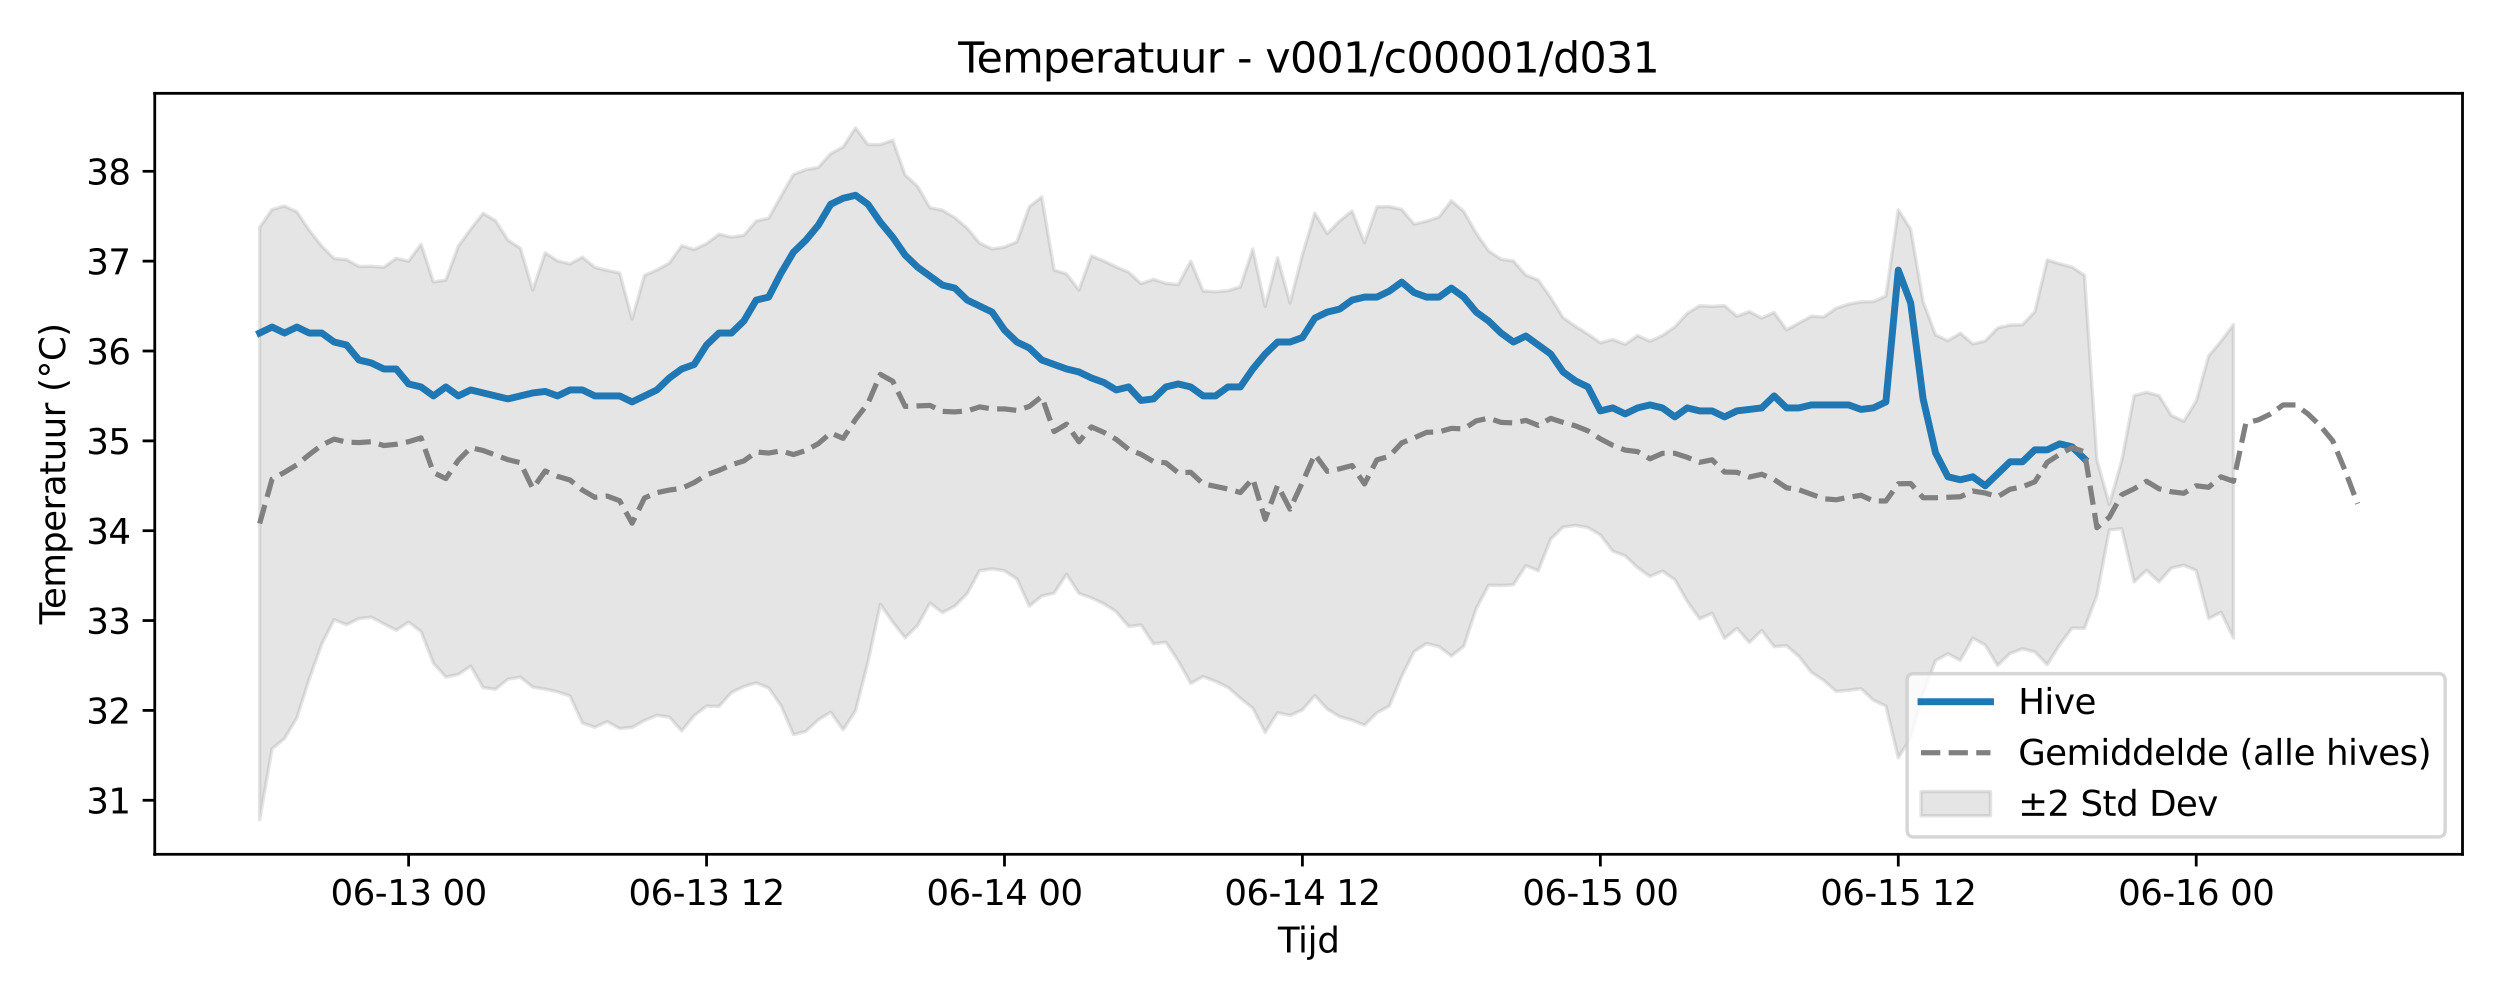 <?xml version="1.0" encoding="utf-8" standalone="no"?>
<!DOCTYPE svg PUBLIC "-//W3C//DTD SVG 1.1//EN"
  "http://www.w3.org/Graphics/SVG/1.1/DTD/svg11.dtd">
<svg xmlns:xlink="http://www.w3.org/1999/xlink" width="720pt" height="288pt" viewBox="0 0 720 288" xmlns="http://www.w3.org/2000/svg" version="1.1">
 <defs>
  <style type="text/css">*{stroke-linejoin: round; stroke-linecap: butt}</style>
 </defs>
 <g id="figure_1">
  <g id="patch_1">
   <path d="M 0 288 
L 720 288 
L 720 0 
L 0 0 
z
" style="fill: #ffffff"/>
  </g>
  <g id="axes_1">
   <g id="patch_2">
    <path d="M 44.57 246.04 
L 709.2 246.04 
L 709.2 26.88 
L 44.57 26.88 
z
" style="fill: #ffffff"/>
   </g>
   <g id="FillBetweenPolyCollection_1">
    <defs>
     <path id="mc9e7b7cb2c" d="M 74.78 -222.534 
L 74.78 -51.922 
L 78.356 -72.354 
L 81.931 -75.291 
L 85.506 -81.291 
L 89.081 -92.506 
L 92.656 -102.476 
L 96.232 -109.517 
L 99.807 -108.086 
L 103.382 -109.845 
L 106.957 -110.25 
L 110.532 -108.341 
L 114.108 -106.492 
L 117.683 -108.808 
L 121.258 -106.121 
L 124.833 -96.991 
L 128.408 -92.982 
L 131.984 -93.779 
L 135.559 -96.122 
L 139.134 -89.962 
L 142.709 -89.485 
L 146.284 -92.379 
L 149.86 -92.985 
L 153.435 -90.11 
L 157.01 -89.532 
L 160.585 -88.756 
L 164.16 -87.535 
L 167.736 -79.778 
L 171.311 -78.55 
L 174.886 -80.164 
L 178.461 -78.184 
L 182.037 -78.491 
L 185.612 -80.487 
L 189.187 -82.003 
L 192.762 -81.493 
L 196.337 -77.491 
L 199.913 -81.884 
L 203.488 -84.647 
L 207.063 -84.531 
L 210.638 -88.533 
L 214.213 -90.284 
L 217.789 -91.325 
L 221.364 -89.882 
L 224.939 -84.792 
L 228.514 -76.442 
L 232.089 -77.378 
L 235.665 -80.681 
L 239.24 -82.893 
L 242.815 -77.831 
L 246.39 -83.273 
L 249.965 -97.285 
L 253.541 -113.981 
L 257.116 -108.818 
L 260.691 -104.321 
L 264.266 -107.867 
L 267.841 -114.314 
L 271.417 -111.563 
L 274.992 -113.444 
L 278.567 -117.062 
L 282.142 -123.646 
L 285.717 -124.169 
L 289.293 -123.629 
L 292.868 -121.262 
L 296.443 -113.45 
L 300.018 -116.32 
L 303.593 -117.193 
L 307.169 -122.597 
L 310.744 -117.084 
L 314.319 -115.821 
L 317.894 -114.131 
L 321.469 -111.817 
L 325.045 -107.585 
L 328.62 -108.001 
L 332.195 -102.589 
L 335.77 -103.029 
L 339.345 -97.635 
L 342.921 -91.188 
L 346.496 -93.138 
L 350.071 -91.785 
L 353.646 -90.044 
L 357.221 -86.927 
L 360.797 -84.052 
L 364.372 -77.086 
L 367.947 -82.728 
L 371.522 -81.954 
L 375.097 -83.529 
L 378.673 -87.676 
L 382.248 -83.803 
L 385.823 -81.592 
L 389.398 -80.599 
L 392.973 -79.13 
L 396.549 -82.702 
L 400.124 -84.673 
L 403.699 -93.232 
L 407.274 -100.364 
L 410.849 -102.658 
L 414.425 -101.778 
L 418 -99.061 
L 421.575 -101.884 
L 425.15 -112.729 
L 428.725 -119.419 
L 432.301 -119.369 
L 435.876 -119.587 
L 439.451 -125.105 
L 443.026 -123.639 
L 446.601 -132.731 
L 450.177 -136.207 
L 453.752 -136.687 
L 457.327 -136.057 
L 460.902 -133.929 
L 464.477 -129.254 
L 468.053 -127.921 
L 471.628 -124.509 
L 475.203 -121.984 
L 478.778 -123.522 
L 482.353 -121.034 
L 485.929 -114.819 
L 489.504 -109.76 
L 493.079 -111.378 
L 496.654 -104.129 
L 500.229 -107.035 
L 503.805 -102.971 
L 507.38 -106.412 
L 510.955 -101.755 
L 514.53 -102.037 
L 518.105 -98.919 
L 521.681 -94.368 
L 525.256 -92.003 
L 528.831 -88.882 
L 532.406 -89.184 
L 535.981 -89.66 
L 539.557 -86.298 
L 543.132 -84.673 
L 546.707 -69.763 
L 550.282 -75.521 
L 553.857 -88.174 
L 557.433 -97.743 
L 561.008 -99.72 
L 564.583 -97.82 
L 568.158 -104.219 
L 571.733 -102.245 
L 575.309 -96.327 
L 578.884 -99.79 
L 582.459 -101.165 
L 586.034 -100.238 
L 589.61 -96.582 
L 593.185 -102.287 
L 596.76 -107.129 
L 600.335 -107.039 
L 603.91 -116.503 
L 607.486 -135.38 
L 611.061 -135.75 
L 614.636 -120.397 
L 618.211 -123.773 
L 621.786 -120.397 
L 625.362 -124.414 
L 628.937 -125.202 
L 632.512 -123.699 
L 636.087 -109.85 
L 639.662 -111.649 
L 643.238 -104.256 
L 643.238 -194.523 
L 643.238 -194.523 
L 639.662 -189.718 
L 636.087 -185.479 
L 632.512 -172.492 
L 628.937 -166.676 
L 625.362 -168.328 
L 621.786 -174.069 
L 618.211 -175.006 
L 614.636 -174.069 
L 611.061 -155.267 
L 607.486 -142.699 
L 603.91 -155.537 
L 600.335 -208.704 
L 596.76 -211.058 
L 593.185 -212.018 
L 589.61 -213.123 
L 586.034 -198.254 
L 582.459 -194.452 
L 578.884 -194.389 
L 575.309 -193.539 
L 571.733 -189.777 
L 568.158 -188.954 
L 564.583 -192.046 
L 561.008 -189.859 
L 557.433 -191.548 
L 553.857 -201.117 
L 550.282 -221.964 
L 546.707 -227.579 
L 543.132 -202.75 
L 539.557 -201.124 
L 535.981 -201.068 
L 532.406 -200.394 
L 528.831 -199.259 
L 525.256 -196.713 
L 521.681 -196.936 
L 518.105 -194.972 
L 514.53 -193.005 
L 510.955 -198.03 
L 507.38 -196.393 
L 503.805 -198.252 
L 500.229 -196.919 
L 496.654 -199.97 
L 493.079 -199.764 
L 489.504 -199.945 
L 485.929 -197.76 
L 482.353 -193.846 
L 478.778 -191.358 
L 475.203 -189.734 
L 471.628 -191.349 
L 468.053 -188.828 
L 464.477 -190.226 
L 460.902 -189.29 
L 457.327 -191.761 
L 453.752 -194.006 
L 450.177 -196.499 
L 446.601 -202.276 
L 443.026 -207.342 
L 439.451 -208.751 
L 435.876 -212.832 
L 432.301 -213.337 
L 428.725 -215.731 
L 425.15 -220.84 
L 421.575 -227.084 
L 418 -230.194 
L 414.425 -225.466 
L 410.849 -224.297 
L 407.274 -223.429 
L 403.699 -227.686 
L 400.124 -228.482 
L 396.549 -228.44 
L 392.973 -218.096 
L 389.398 -227.237 
L 385.823 -224.376 
L 382.248 -220.727 
L 378.673 -226.629 
L 375.097 -214.675 
L 371.522 -200.782 
L 367.947 -213.752 
L 364.372 -199.784 
L 360.797 -216.28 
L 357.221 -205.383 
L 353.646 -204.278 
L 350.071 -203.976 
L 346.496 -204.204 
L 342.921 -212.767 
L 339.345 -206.032 
L 335.77 -206.389 
L 332.195 -207.547 
L 328.62 -206.304 
L 325.045 -209.595 
L 321.469 -211.114 
L 317.894 -212.825 
L 314.319 -214.298 
L 310.744 -204.466 
L 307.169 -209.103 
L 303.593 -210.223 
L 300.018 -231.279 
L 296.443 -228.456 
L 292.868 -218.345 
L 289.293 -216.84 
L 285.717 -216.3 
L 282.142 -217.973 
L 278.567 -222.256 
L 274.992 -225.3 
L 271.417 -227.469 
L 267.841 -228.168 
L 264.266 -234.328 
L 260.691 -237.585 
L 257.116 -247.58 
L 253.541 -246.384 
L 249.965 -246.347 
L 246.39 -251.158 
L 242.815 -245.674 
L 239.24 -243.734 
L 235.665 -239.785 
L 232.089 -239.145 
L 228.514 -237.74 
L 224.939 -231.485 
L 221.364 -225.162 
L 217.789 -224.336 
L 214.213 -220.201 
L 210.638 -219.734 
L 207.063 -220.532 
L 203.488 -217.829 
L 199.913 -216.156 
L 196.337 -217.222 
L 192.762 -212.234 
L 189.187 -210.245 
L 185.612 -208.681 
L 182.037 -196.137 
L 178.461 -209.382 
L 174.886 -210.113 
L 171.311 -210.988 
L 167.736 -213.949 
L 164.16 -211.983 
L 160.585 -212.858 
L 157.01 -215.162 
L 153.435 -204.5 
L 149.86 -216.514 
L 146.284 -218.845 
L 142.709 -224.45 
L 139.134 -226.561 
L 135.559 -222.003 
L 131.984 -217.076 
L 128.408 -207.35 
L 124.833 -206.791 
L 121.258 -217.672 
L 117.683 -212.767 
L 114.108 -213.604 
L 110.532 -211.016 
L 106.957 -211.325 
L 103.382 -211.237 
L 99.807 -213.243 
L 96.232 -213.536 
L 92.656 -217.128 
L 89.081 -221.675 
L 85.506 -226.977 
L 81.931 -228.663 
L 78.356 -227.657 
L 74.78 -222.534 
z
" style="stroke: #808080; stroke-opacity: 0.2"/>
    </defs>
    <g clip-path="url(#pb9ef40c1c1)">
     <use xlink:href="#mc9e7b7cb2c" x="0" y="288" style="fill: #808080; fill-opacity: 0.2; stroke: #808080; stroke-opacity: 0.2"/>
    </g>
   </g>
   <g id="matplotlib.axis_1">
    <g id="xtick_1">
     <g id="line2d_1">
      <defs>
       <path id="m7d8dc44c7c" d="M 0 0 
L 0 3.5 
" style="stroke: #000000; stroke-width: 0.8"/>
      </defs>
      <g>
       <use xlink:href="#m7d8dc44c7c" x="117.683" y="246.04" style="stroke: #000000; stroke-width: 0.8"/>
      </g>
     </g>
     <g id="text_1">
      <!-- 06-13 00 -->
      <g transform="translate(95.202 260.638) scale(0.1 -0.1)">
       <defs>
        <path id="DejaVuSans-30" d="M 2034 4250 
Q 1547 4250 1301 3770 
Q 1056 3291 1056 2328 
Q 1056 1369 1301 889 
Q 1547 409 2034 409 
Q 2525 409 2770 889 
Q 3016 1369 3016 2328 
Q 3016 3291 2770 3770 
Q 2525 4250 2034 4250 
z
M 2034 4750 
Q 2819 4750 3233 4129 
Q 3647 3509 3647 2328 
Q 3647 1150 3233 529 
Q 2819 -91 2034 -91 
Q 1250 -91 836 529 
Q 422 1150 422 2328 
Q 422 3509 836 4129 
Q 1250 4750 2034 4750 
z
" transform="scale(0.016)"/>
        <path id="DejaVuSans-36" d="M 2113 2584 
Q 1688 2584 1439 2293 
Q 1191 2003 1191 1497 
Q 1191 994 1439 701 
Q 1688 409 2113 409 
Q 2538 409 2786 701 
Q 3034 994 3034 1497 
Q 3034 2003 2786 2293 
Q 2538 2584 2113 2584 
z
M 3366 4563 
L 3366 3988 
Q 3128 4100 2886 4159 
Q 2644 4219 2406 4219 
Q 1781 4219 1451 3797 
Q 1122 3375 1075 2522 
Q 1259 2794 1537 2939 
Q 1816 3084 2150 3084 
Q 2853 3084 3261 2657 
Q 3669 2231 3669 1497 
Q 3669 778 3244 343 
Q 2819 -91 2113 -91 
Q 1303 -91 875 529 
Q 447 1150 447 2328 
Q 447 3434 972 4092 
Q 1497 4750 2381 4750 
Q 2619 4750 2861 4703 
Q 3103 4656 3366 4563 
z
" transform="scale(0.016)"/>
        <path id="DejaVuSans-2d" d="M 313 2009 
L 1997 2009 
L 1997 1497 
L 313 1497 
L 313 2009 
z
" transform="scale(0.016)"/>
        <path id="DejaVuSans-31" d="M 794 531 
L 1825 531 
L 1825 4091 
L 703 3866 
L 703 4441 
L 1819 4666 
L 2450 4666 
L 2450 531 
L 3481 531 
L 3481 0 
L 794 0 
L 794 531 
z
" transform="scale(0.016)"/>
        <path id="DejaVuSans-33" d="M 2597 2516 
Q 3050 2419 3304 2112 
Q 3559 1806 3559 1356 
Q 3559 666 3084 287 
Q 2609 -91 1734 -91 
Q 1441 -91 1130 -33 
Q 819 25 488 141 
L 488 750 
Q 750 597 1062 519 
Q 1375 441 1716 441 
Q 2309 441 2620 675 
Q 2931 909 2931 1356 
Q 2931 1769 2642 2001 
Q 2353 2234 1838 2234 
L 1294 2234 
L 1294 2753 
L 1863 2753 
Q 2328 2753 2575 2939 
Q 2822 3125 2822 3475 
Q 2822 3834 2567 4026 
Q 2313 4219 1838 4219 
Q 1578 4219 1281 4162 
Q 984 4106 628 3988 
L 628 4550 
Q 988 4650 1302 4700 
Q 1616 4750 1894 4750 
Q 2613 4750 3031 4423 
Q 3450 4097 3450 3541 
Q 3450 3153 3228 2886 
Q 3006 2619 2597 2516 
z
" transform="scale(0.016)"/>
        <path id="DejaVuSans-20" transform="scale(0.016)"/>
       </defs>
       <use xlink:href="#DejaVuSans-30"/>
       <use xlink:href="#DejaVuSans-36" transform="translate(63.623 0)"/>
       <use xlink:href="#DejaVuSans-2d" transform="translate(127.246 0)"/>
       <use xlink:href="#DejaVuSans-31" transform="translate(163.33 0)"/>
       <use xlink:href="#DejaVuSans-33" transform="translate(226.953 0)"/>
       <use xlink:href="#DejaVuSans-20" transform="translate(290.576 0)"/>
       <use xlink:href="#DejaVuSans-30" transform="translate(322.363 0)"/>
       <use xlink:href="#DejaVuSans-30" transform="translate(385.986 0)"/>
      </g>
     </g>
    </g>
    <g id="xtick_2">
     <g id="line2d_2">
      <g>
       <use xlink:href="#m7d8dc44c7c" x="203.488" y="246.04" style="stroke: #000000; stroke-width: 0.8"/>
      </g>
     </g>
     <g id="text_2">
      <!-- 06-13 12 -->
      <g transform="translate(181.007 260.638) scale(0.1 -0.1)">
       <defs>
        <path id="DejaVuSans-32" d="M 1228 531 
L 3431 531 
L 3431 0 
L 469 0 
L 469 531 
Q 828 903 1448 1529 
Q 2069 2156 2228 2338 
Q 2531 2678 2651 2914 
Q 2772 3150 2772 3378 
Q 2772 3750 2511 3984 
Q 2250 4219 1831 4219 
Q 1534 4219 1204 4116 
Q 875 4013 500 3803 
L 500 4441 
Q 881 4594 1212 4672 
Q 1544 4750 1819 4750 
Q 2544 4750 2975 4387 
Q 3406 4025 3406 3419 
Q 3406 3131 3298 2873 
Q 3191 2616 2906 2266 
Q 2828 2175 2409 1742 
Q 1991 1309 1228 531 
z
" transform="scale(0.016)"/>
       </defs>
       <use xlink:href="#DejaVuSans-30"/>
       <use xlink:href="#DejaVuSans-36" transform="translate(63.623 0)"/>
       <use xlink:href="#DejaVuSans-2d" transform="translate(127.246 0)"/>
       <use xlink:href="#DejaVuSans-31" transform="translate(163.33 0)"/>
       <use xlink:href="#DejaVuSans-33" transform="translate(226.953 0)"/>
       <use xlink:href="#DejaVuSans-20" transform="translate(290.576 0)"/>
       <use xlink:href="#DejaVuSans-31" transform="translate(322.363 0)"/>
       <use xlink:href="#DejaVuSans-32" transform="translate(385.986 0)"/>
      </g>
     </g>
    </g>
    <g id="xtick_3">
     <g id="line2d_3">
      <g>
       <use xlink:href="#m7d8dc44c7c" x="289.293" y="246.04" style="stroke: #000000; stroke-width: 0.8"/>
      </g>
     </g>
     <g id="text_3">
      <!-- 06-14 00 -->
      <g transform="translate(266.812 260.638) scale(0.1 -0.1)">
       <defs>
        <path id="DejaVuSans-34" d="M 2419 4116 
L 825 1625 
L 2419 1625 
L 2419 4116 
z
M 2253 4666 
L 3047 4666 
L 3047 1625 
L 3713 1625 
L 3713 1100 
L 3047 1100 
L 3047 0 
L 2419 0 
L 2419 1100 
L 313 1100 
L 313 1709 
L 2253 4666 
z
" transform="scale(0.016)"/>
       </defs>
       <use xlink:href="#DejaVuSans-30"/>
       <use xlink:href="#DejaVuSans-36" transform="translate(63.623 0)"/>
       <use xlink:href="#DejaVuSans-2d" transform="translate(127.246 0)"/>
       <use xlink:href="#DejaVuSans-31" transform="translate(163.33 0)"/>
       <use xlink:href="#DejaVuSans-34" transform="translate(226.953 0)"/>
       <use xlink:href="#DejaVuSans-20" transform="translate(290.576 0)"/>
       <use xlink:href="#DejaVuSans-30" transform="translate(322.363 0)"/>
       <use xlink:href="#DejaVuSans-30" transform="translate(385.986 0)"/>
      </g>
     </g>
    </g>
    <g id="xtick_4">
     <g id="line2d_4">
      <g>
       <use xlink:href="#m7d8dc44c7c" x="375.097" y="246.04" style="stroke: #000000; stroke-width: 0.8"/>
      </g>
     </g>
     <g id="text_4">
      <!-- 06-14 12 -->
      <g transform="translate(352.617 260.638) scale(0.1 -0.1)">
       <use xlink:href="#DejaVuSans-30"/>
       <use xlink:href="#DejaVuSans-36" transform="translate(63.623 0)"/>
       <use xlink:href="#DejaVuSans-2d" transform="translate(127.246 0)"/>
       <use xlink:href="#DejaVuSans-31" transform="translate(163.33 0)"/>
       <use xlink:href="#DejaVuSans-34" transform="translate(226.953 0)"/>
       <use xlink:href="#DejaVuSans-20" transform="translate(290.576 0)"/>
       <use xlink:href="#DejaVuSans-31" transform="translate(322.363 0)"/>
       <use xlink:href="#DejaVuSans-32" transform="translate(385.986 0)"/>
      </g>
     </g>
    </g>
    <g id="xtick_5">
     <g id="line2d_5">
      <g>
       <use xlink:href="#m7d8dc44c7c" x="460.902" y="246.04" style="stroke: #000000; stroke-width: 0.8"/>
      </g>
     </g>
     <g id="text_5">
      <!-- 06-15 00 -->
      <g transform="translate(438.422 260.638) scale(0.1 -0.1)">
       <defs>
        <path id="DejaVuSans-35" d="M 691 4666 
L 3169 4666 
L 3169 4134 
L 1269 4134 
L 1269 2991 
Q 1406 3038 1543 3061 
Q 1681 3084 1819 3084 
Q 2600 3084 3056 2656 
Q 3513 2228 3513 1497 
Q 3513 744 3044 326 
Q 2575 -91 1722 -91 
Q 1428 -91 1123 -41 
Q 819 9 494 109 
L 494 744 
Q 775 591 1075 516 
Q 1375 441 1709 441 
Q 2250 441 2565 725 
Q 2881 1009 2881 1497 
Q 2881 1984 2565 2268 
Q 2250 2553 1709 2553 
Q 1456 2553 1204 2497 
Q 953 2441 691 2322 
L 691 4666 
z
" transform="scale(0.016)"/>
       </defs>
       <use xlink:href="#DejaVuSans-30"/>
       <use xlink:href="#DejaVuSans-36" transform="translate(63.623 0)"/>
       <use xlink:href="#DejaVuSans-2d" transform="translate(127.246 0)"/>
       <use xlink:href="#DejaVuSans-31" transform="translate(163.33 0)"/>
       <use xlink:href="#DejaVuSans-35" transform="translate(226.953 0)"/>
       <use xlink:href="#DejaVuSans-20" transform="translate(290.576 0)"/>
       <use xlink:href="#DejaVuSans-30" transform="translate(322.363 0)"/>
       <use xlink:href="#DejaVuSans-30" transform="translate(385.986 0)"/>
      </g>
     </g>
    </g>
    <g id="xtick_6">
     <g id="line2d_6">
      <g>
       <use xlink:href="#m7d8dc44c7c" x="546.707" y="246.04" style="stroke: #000000; stroke-width: 0.8"/>
      </g>
     </g>
     <g id="text_6">
      <!-- 06-15 12 -->
      <g transform="translate(524.227 260.638) scale(0.1 -0.1)">
       <use xlink:href="#DejaVuSans-30"/>
       <use xlink:href="#DejaVuSans-36" transform="translate(63.623 0)"/>
       <use xlink:href="#DejaVuSans-2d" transform="translate(127.246 0)"/>
       <use xlink:href="#DejaVuSans-31" transform="translate(163.33 0)"/>
       <use xlink:href="#DejaVuSans-35" transform="translate(226.953 0)"/>
       <use xlink:href="#DejaVuSans-20" transform="translate(290.576 0)"/>
       <use xlink:href="#DejaVuSans-31" transform="translate(322.363 0)"/>
       <use xlink:href="#DejaVuSans-32" transform="translate(385.986 0)"/>
      </g>
     </g>
    </g>
    <g id="xtick_7">
     <g id="line2d_7">
      <g>
       <use xlink:href="#m7d8dc44c7c" x="632.512" y="246.04" style="stroke: #000000; stroke-width: 0.8"/>
      </g>
     </g>
     <g id="text_7">
      <!-- 06-16 00 -->
      <g transform="translate(610.031 260.638) scale(0.1 -0.1)">
       <use xlink:href="#DejaVuSans-30"/>
       <use xlink:href="#DejaVuSans-36" transform="translate(63.623 0)"/>
       <use xlink:href="#DejaVuSans-2d" transform="translate(127.246 0)"/>
       <use xlink:href="#DejaVuSans-31" transform="translate(163.33 0)"/>
       <use xlink:href="#DejaVuSans-36" transform="translate(226.953 0)"/>
       <use xlink:href="#DejaVuSans-20" transform="translate(290.576 0)"/>
       <use xlink:href="#DejaVuSans-30" transform="translate(322.363 0)"/>
       <use xlink:href="#DejaVuSans-30" transform="translate(385.986 0)"/>
      </g>
     </g>
    </g>
    <g id="text_8">
     <!-- Tijd -->
     <g transform="translate(368.035 274.317) scale(0.1 -0.1)">
      <defs>
       <path id="DejaVuSans-54" d="M -19 4666 
L 3928 4666 
L 3928 4134 
L 2272 4134 
L 2272 0 
L 1638 0 
L 1638 4134 
L -19 4134 
L -19 4666 
z
" transform="scale(0.016)"/>
       <path id="DejaVuSans-69" d="M 603 3500 
L 1178 3500 
L 1178 0 
L 603 0 
L 603 3500 
z
M 603 4863 
L 1178 4863 
L 1178 4134 
L 603 4134 
L 603 4863 
z
" transform="scale(0.016)"/>
       <path id="DejaVuSans-6a" d="M 603 3500 
L 1178 3500 
L 1178 -63 
Q 1178 -731 923 -1031 
Q 669 -1331 103 -1331 
L -116 -1331 
L -116 -844 
L 38 -844 
Q 366 -844 484 -692 
Q 603 -541 603 -63 
L 603 3500 
z
M 603 4863 
L 1178 4863 
L 1178 4134 
L 603 4134 
L 603 4863 
z
" transform="scale(0.016)"/>
       <path id="DejaVuSans-64" d="M 2906 2969 
L 2906 4863 
L 3481 4863 
L 3481 0 
L 2906 0 
L 2906 525 
Q 2725 213 2448 61 
Q 2172 -91 1784 -91 
Q 1150 -91 751 415 
Q 353 922 353 1747 
Q 353 2572 751 3078 
Q 1150 3584 1784 3584 
Q 2172 3584 2448 3432 
Q 2725 3281 2906 2969 
z
M 947 1747 
Q 947 1113 1208 752 
Q 1469 391 1925 391 
Q 2381 391 2643 752 
Q 2906 1113 2906 1747 
Q 2906 2381 2643 2742 
Q 2381 3103 1925 3103 
Q 1469 3103 1208 2742 
Q 947 2381 947 1747 
z
" transform="scale(0.016)"/>
      </defs>
      <use xlink:href="#DejaVuSans-54"/>
      <use xlink:href="#DejaVuSans-69" transform="translate(57.959 0)"/>
      <use xlink:href="#DejaVuSans-6a" transform="translate(85.742 0)"/>
      <use xlink:href="#DejaVuSans-64" transform="translate(113.525 0)"/>
     </g>
    </g>
   </g>
   <g id="matplotlib.axis_2">
    <g id="ytick_1">
     <g id="line2d_8">
      <defs>
       <path id="m8abce1decb" d="M 0 0 
L -3.5 0 
" style="stroke: #000000; stroke-width: 0.8"/>
      </defs>
      <g>
       <use xlink:href="#m8abce1decb" x="44.57" y="230.472" style="stroke: #000000; stroke-width: 0.8"/>
      </g>
     </g>
     <g id="text_9">
      <!-- 31 -->
      <g transform="translate(24.845 234.271) scale(0.1 -0.1)">
       <use xlink:href="#DejaVuSans-33"/>
       <use xlink:href="#DejaVuSans-31" transform="translate(63.623 0)"/>
      </g>
     </g>
    </g>
    <g id="ytick_2">
     <g id="line2d_9">
      <g>
       <use xlink:href="#m8abce1decb" x="44.57" y="204.595" style="stroke: #000000; stroke-width: 0.8"/>
      </g>
     </g>
     <g id="text_10">
      <!-- 32 -->
      <g transform="translate(24.845 208.394) scale(0.1 -0.1)">
       <use xlink:href="#DejaVuSans-33"/>
       <use xlink:href="#DejaVuSans-32" transform="translate(63.623 0)"/>
      </g>
     </g>
    </g>
    <g id="ytick_3">
     <g id="line2d_10">
      <g>
       <use xlink:href="#m8abce1decb" x="44.57" y="178.719" style="stroke: #000000; stroke-width: 0.8"/>
      </g>
     </g>
     <g id="text_11">
      <!-- 33 -->
      <g transform="translate(24.845 182.518) scale(0.1 -0.1)">
       <use xlink:href="#DejaVuSans-33"/>
       <use xlink:href="#DejaVuSans-33" transform="translate(63.623 0)"/>
      </g>
     </g>
    </g>
    <g id="ytick_4">
     <g id="line2d_11">
      <g>
       <use xlink:href="#m8abce1decb" x="44.57" y="152.842" style="stroke: #000000; stroke-width: 0.8"/>
      </g>
     </g>
     <g id="text_12">
      <!-- 34 -->
      <g transform="translate(24.845 156.642) scale(0.1 -0.1)">
       <use xlink:href="#DejaVuSans-33"/>
       <use xlink:href="#DejaVuSans-34" transform="translate(63.623 0)"/>
      </g>
     </g>
    </g>
    <g id="ytick_5">
     <g id="line2d_12">
      <g>
       <use xlink:href="#m8abce1decb" x="44.57" y="126.966" style="stroke: #000000; stroke-width: 0.8"/>
      </g>
     </g>
     <g id="text_13">
      <!-- 35 -->
      <g transform="translate(24.845 130.765) scale(0.1 -0.1)">
       <use xlink:href="#DejaVuSans-33"/>
       <use xlink:href="#DejaVuSans-35" transform="translate(63.623 0)"/>
      </g>
     </g>
    </g>
    <g id="ytick_6">
     <g id="line2d_13">
      <g>
       <use xlink:href="#m8abce1decb" x="44.57" y="101.09" style="stroke: #000000; stroke-width: 0.8"/>
      </g>
     </g>
     <g id="text_14">
      <!-- 36 -->
      <g transform="translate(24.845 104.889) scale(0.1 -0.1)">
       <use xlink:href="#DejaVuSans-33"/>
       <use xlink:href="#DejaVuSans-36" transform="translate(63.623 0)"/>
      </g>
     </g>
    </g>
    <g id="ytick_7">
     <g id="line2d_14">
      <g>
       <use xlink:href="#m8abce1decb" x="44.57" y="75.213" style="stroke: #000000; stroke-width: 0.8"/>
      </g>
     </g>
     <g id="text_15">
      <!-- 37 -->
      <g transform="translate(24.845 79.012) scale(0.1 -0.1)">
       <defs>
        <path id="DejaVuSans-37" d="M 525 4666 
L 3525 4666 
L 3525 4397 
L 1831 0 
L 1172 0 
L 2766 4134 
L 525 4134 
L 525 4666 
z
" transform="scale(0.016)"/>
       </defs>
       <use xlink:href="#DejaVuSans-33"/>
       <use xlink:href="#DejaVuSans-37" transform="translate(63.623 0)"/>
      </g>
     </g>
    </g>
    <g id="ytick_8">
     <g id="line2d_15">
      <g>
       <use xlink:href="#m8abce1decb" x="44.57" y="49.337" style="stroke: #000000; stroke-width: 0.8"/>
      </g>
     </g>
     <g id="text_16">
      <!-- 38 -->
      <g transform="translate(24.845 53.136) scale(0.1 -0.1)">
       <defs>
        <path id="DejaVuSans-38" d="M 2034 2216 
Q 1584 2216 1326 1975 
Q 1069 1734 1069 1313 
Q 1069 891 1326 650 
Q 1584 409 2034 409 
Q 2484 409 2743 651 
Q 3003 894 3003 1313 
Q 3003 1734 2745 1975 
Q 2488 2216 2034 2216 
z
M 1403 2484 
Q 997 2584 770 2862 
Q 544 3141 544 3541 
Q 544 4100 942 4425 
Q 1341 4750 2034 4750 
Q 2731 4750 3128 4425 
Q 3525 4100 3525 3541 
Q 3525 3141 3298 2862 
Q 3072 2584 2669 2484 
Q 3125 2378 3379 2068 
Q 3634 1759 3634 1313 
Q 3634 634 3220 271 
Q 2806 -91 2034 -91 
Q 1263 -91 848 271 
Q 434 634 434 1313 
Q 434 1759 690 2068 
Q 947 2378 1403 2484 
z
M 1172 3481 
Q 1172 3119 1398 2916 
Q 1625 2713 2034 2713 
Q 2441 2713 2670 2916 
Q 2900 3119 2900 3481 
Q 2900 3844 2670 4047 
Q 2441 4250 2034 4250 
Q 1625 4250 1398 4047 
Q 1172 3844 1172 3481 
z
" transform="scale(0.016)"/>
       </defs>
       <use xlink:href="#DejaVuSans-33"/>
       <use xlink:href="#DejaVuSans-38" transform="translate(63.623 0)"/>
      </g>
     </g>
    </g>
    <g id="text_17">
     <!-- Temperatuur (°C) -->
     <g transform="translate(18.765 179.816) rotate(-90) scale(0.1 -0.1)">
      <defs>
       <path id="DejaVuSans-65" d="M 3597 1894 
L 3597 1613 
L 953 1613 
Q 991 1019 1311 708 
Q 1631 397 2203 397 
Q 2534 397 2845 478 
Q 3156 559 3463 722 
L 3463 178 
Q 3153 47 2828 -22 
Q 2503 -91 2169 -91 
Q 1331 -91 842 396 
Q 353 884 353 1716 
Q 353 2575 817 3079 
Q 1281 3584 2069 3584 
Q 2775 3584 3186 3129 
Q 3597 2675 3597 1894 
z
M 3022 2063 
Q 3016 2534 2758 2815 
Q 2500 3097 2075 3097 
Q 1594 3097 1305 2825 
Q 1016 2553 972 2059 
L 3022 2063 
z
" transform="scale(0.016)"/>
       <path id="DejaVuSans-6d" d="M 3328 2828 
Q 3544 3216 3844 3400 
Q 4144 3584 4550 3584 
Q 5097 3584 5394 3201 
Q 5691 2819 5691 2113 
L 5691 0 
L 5113 0 
L 5113 2094 
Q 5113 2597 4934 2840 
Q 4756 3084 4391 3084 
Q 3944 3084 3684 2787 
Q 3425 2491 3425 1978 
L 3425 0 
L 2847 0 
L 2847 2094 
Q 2847 2600 2669 2842 
Q 2491 3084 2119 3084 
Q 1678 3084 1418 2786 
Q 1159 2488 1159 1978 
L 1159 0 
L 581 0 
L 581 3500 
L 1159 3500 
L 1159 2956 
Q 1356 3278 1631 3431 
Q 1906 3584 2284 3584 
Q 2666 3584 2933 3390 
Q 3200 3197 3328 2828 
z
" transform="scale(0.016)"/>
       <path id="DejaVuSans-70" d="M 1159 525 
L 1159 -1331 
L 581 -1331 
L 581 3500 
L 1159 3500 
L 1159 2969 
Q 1341 3281 1617 3432 
Q 1894 3584 2278 3584 
Q 2916 3584 3314 3078 
Q 3713 2572 3713 1747 
Q 3713 922 3314 415 
Q 2916 -91 2278 -91 
Q 1894 -91 1617 61 
Q 1341 213 1159 525 
z
M 3116 1747 
Q 3116 2381 2855 2742 
Q 2594 3103 2138 3103 
Q 1681 3103 1420 2742 
Q 1159 2381 1159 1747 
Q 1159 1113 1420 752 
Q 1681 391 2138 391 
Q 2594 391 2855 752 
Q 3116 1113 3116 1747 
z
" transform="scale(0.016)"/>
       <path id="DejaVuSans-72" d="M 2631 2963 
Q 2534 3019 2420 3045 
Q 2306 3072 2169 3072 
Q 1681 3072 1420 2755 
Q 1159 2438 1159 1844 
L 1159 0 
L 581 0 
L 581 3500 
L 1159 3500 
L 1159 2956 
Q 1341 3275 1631 3429 
Q 1922 3584 2338 3584 
Q 2397 3584 2469 3576 
Q 2541 3569 2628 3553 
L 2631 2963 
z
" transform="scale(0.016)"/>
       <path id="DejaVuSans-61" d="M 2194 1759 
Q 1497 1759 1228 1600 
Q 959 1441 959 1056 
Q 959 750 1161 570 
Q 1363 391 1709 391 
Q 2188 391 2477 730 
Q 2766 1069 2766 1631 
L 2766 1759 
L 2194 1759 
z
M 3341 1997 
L 3341 0 
L 2766 0 
L 2766 531 
Q 2569 213 2275 61 
Q 1981 -91 1556 -91 
Q 1019 -91 701 211 
Q 384 513 384 1019 
Q 384 1609 779 1909 
Q 1175 2209 1959 2209 
L 2766 2209 
L 2766 2266 
Q 2766 2663 2505 2880 
Q 2244 3097 1772 3097 
Q 1472 3097 1187 3025 
Q 903 2953 641 2809 
L 641 3341 
Q 956 3463 1253 3523 
Q 1550 3584 1831 3584 
Q 2591 3584 2966 3190 
Q 3341 2797 3341 1997 
z
" transform="scale(0.016)"/>
       <path id="DejaVuSans-74" d="M 1172 4494 
L 1172 3500 
L 2356 3500 
L 2356 3053 
L 1172 3053 
L 1172 1153 
Q 1172 725 1289 603 
Q 1406 481 1766 481 
L 2356 481 
L 2356 0 
L 1766 0 
Q 1100 0 847 248 
Q 594 497 594 1153 
L 594 3053 
L 172 3053 
L 172 3500 
L 594 3500 
L 594 4494 
L 1172 4494 
z
" transform="scale(0.016)"/>
       <path id="DejaVuSans-75" d="M 544 1381 
L 544 3500 
L 1119 3500 
L 1119 1403 
Q 1119 906 1312 657 
Q 1506 409 1894 409 
Q 2359 409 2629 706 
Q 2900 1003 2900 1516 
L 2900 3500 
L 3475 3500 
L 3475 0 
L 2900 0 
L 2900 538 
Q 2691 219 2414 64 
Q 2138 -91 1772 -91 
Q 1169 -91 856 284 
Q 544 659 544 1381 
z
M 1991 3584 
L 1991 3584 
z
" transform="scale(0.016)"/>
       <path id="DejaVuSans-28" d="M 1984 4856 
Q 1566 4138 1362 3434 
Q 1159 2731 1159 2009 
Q 1159 1288 1364 580 
Q 1569 -128 1984 -844 
L 1484 -844 
Q 1016 -109 783 600 
Q 550 1309 550 2009 
Q 550 2706 781 3412 
Q 1013 4119 1484 4856 
L 1984 4856 
z
" transform="scale(0.016)"/>
       <path id="DejaVuSans-b0" d="M 1600 4347 
Q 1350 4347 1178 4173 
Q 1006 4000 1006 3750 
Q 1006 3503 1178 3333 
Q 1350 3163 1600 3163 
Q 1850 3163 2022 3333 
Q 2194 3503 2194 3750 
Q 2194 3997 2020 4172 
Q 1847 4347 1600 4347 
z
M 1600 4750 
Q 1800 4750 1984 4673 
Q 2169 4597 2303 4453 
Q 2447 4313 2519 4134 
Q 2591 3956 2591 3750 
Q 2591 3338 2302 3052 
Q 2013 2766 1594 2766 
Q 1172 2766 890 3047 
Q 609 3328 609 3750 
Q 609 4169 896 4459 
Q 1184 4750 1600 4750 
z
" transform="scale(0.016)"/>
       <path id="DejaVuSans-43" d="M 4122 4306 
L 4122 3641 
Q 3803 3938 3442 4084 
Q 3081 4231 2675 4231 
Q 1875 4231 1450 3742 
Q 1025 3253 1025 2328 
Q 1025 1406 1450 917 
Q 1875 428 2675 428 
Q 3081 428 3442 575 
Q 3803 722 4122 1019 
L 4122 359 
Q 3791 134 3420 21 
Q 3050 -91 2638 -91 
Q 1578 -91 968 557 
Q 359 1206 359 2328 
Q 359 3453 968 4101 
Q 1578 4750 2638 4750 
Q 3056 4750 3426 4639 
Q 3797 4528 4122 4306 
z
" transform="scale(0.016)"/>
       <path id="DejaVuSans-29" d="M 513 4856 
L 1013 4856 
Q 1481 4119 1714 3412 
Q 1947 2706 1947 2009 
Q 1947 1309 1714 600 
Q 1481 -109 1013 -844 
L 513 -844 
Q 928 -128 1133 580 
Q 1338 1288 1338 2009 
Q 1338 2731 1133 3434 
Q 928 4138 513 4856 
z
" transform="scale(0.016)"/>
      </defs>
      <use xlink:href="#DejaVuSans-54"/>
      <use xlink:href="#DejaVuSans-65" transform="translate(44.084 0)"/>
      <use xlink:href="#DejaVuSans-6d" transform="translate(105.607 0)"/>
      <use xlink:href="#DejaVuSans-70" transform="translate(203.02 0)"/>
      <use xlink:href="#DejaVuSans-65" transform="translate(266.496 0)"/>
      <use xlink:href="#DejaVuSans-72" transform="translate(328.02 0)"/>
      <use xlink:href="#DejaVuSans-61" transform="translate(369.133 0)"/>
      <use xlink:href="#DejaVuSans-74" transform="translate(430.412 0)"/>
      <use xlink:href="#DejaVuSans-75" transform="translate(469.621 0)"/>
      <use xlink:href="#DejaVuSans-75" transform="translate(533 0)"/>
      <use xlink:href="#DejaVuSans-72" transform="translate(596.379 0)"/>
      <use xlink:href="#DejaVuSans-20" transform="translate(637.492 0)"/>
      <use xlink:href="#DejaVuSans-28" transform="translate(669.279 0)"/>
      <use xlink:href="#DejaVuSans-b0" transform="translate(708.293 0)"/>
      <use xlink:href="#DejaVuSans-43" transform="translate(758.293 0)"/>
      <use xlink:href="#DejaVuSans-29" transform="translate(828.117 0)"/>
     </g>
    </g>
   </g>
   <g id="line2d_16">
    <path d="M 74.78 95.914 
L 78.356 94.189 
L 81.931 95.914 
L 85.506 94.189 
L 89.081 95.914 
L 92.656 95.914 
L 96.232 98.502 
L 99.807 99.364 
L 103.382 103.677 
L 106.957 104.54 
L 110.532 106.265 
L 114.108 106.265 
L 117.683 110.578 
L 121.258 111.44 
L 124.833 114.028 
L 128.408 111.44 
L 131.984 114.028 
L 135.559 112.303 
L 146.284 114.89 
L 153.435 113.165 
L 157.01 112.734 
L 160.585 114.028 
L 164.16 112.303 
L 167.736 112.303 
L 171.311 114.028 
L 178.461 114.028 
L 182.037 115.753 
L 189.187 112.303 
L 192.762 108.853 
L 196.337 106.265 
L 199.913 104.971 
L 203.488 99.364 
L 207.063 95.914 
L 210.638 95.914 
L 214.213 92.464 
L 217.789 86.426 
L 221.364 85.564 
L 224.939 78.663 
L 228.514 72.626 
L 232.089 69.175 
L 235.665 64.863 
L 239.24 58.825 
L 242.815 57.1 
L 246.39 56.237 
L 249.965 58.825 
L 253.541 64 
L 257.116 68.313 
L 260.691 73.488 
L 264.266 76.938 
L 271.417 82.114 
L 274.992 82.976 
L 278.567 86.426 
L 285.717 89.876 
L 289.293 95.052 
L 292.868 98.502 
L 296.443 100.227 
L 300.018 103.677 
L 307.169 106.265 
L 310.744 107.127 
L 314.319 108.853 
L 317.894 110.146 
L 321.469 112.303 
L 325.045 111.44 
L 328.62 115.322 
L 332.195 114.89 
L 335.77 111.44 
L 339.345 110.578 
L 342.921 111.44 
L 346.496 114.028 
L 350.071 114.028 
L 353.646 111.44 
L 357.221 111.44 
L 360.797 106.265 
L 364.372 101.952 
L 367.947 98.502 
L 371.522 98.502 
L 375.097 97.208 
L 378.673 91.602 
L 382.248 89.876 
L 385.823 89.014 
L 389.398 86.426 
L 392.973 85.564 
L 396.549 85.564 
L 400.124 83.839 
L 403.699 81.251 
L 407.274 84.27 
L 410.849 85.564 
L 414.425 85.564 
L 418 82.976 
L 421.575 85.564 
L 425.15 89.876 
L 428.725 92.464 
L 432.301 95.914 
L 435.876 98.502 
L 439.451 96.777 
L 446.601 101.952 
L 450.177 107.127 
L 453.752 109.715 
L 457.327 111.44 
L 460.902 118.341 
L 464.477 117.478 
L 468.053 119.203 
L 471.628 117.478 
L 475.203 116.615 
L 478.778 117.478 
L 482.353 120.066 
L 485.929 117.478 
L 489.504 118.341 
L 493.079 118.341 
L 496.654 120.066 
L 500.229 118.341 
L 507.38 117.478 
L 510.955 114.028 
L 514.53 117.478 
L 518.105 117.478 
L 521.681 116.615 
L 532.406 116.615 
L 535.981 117.909 
L 539.557 117.478 
L 543.132 115.753 
L 546.707 77.801 
L 550.282 87.289 
L 553.857 114.89 
L 557.433 130.416 
L 561.008 137.317 
L 564.583 138.179 
L 568.158 137.317 
L 571.733 139.904 
L 578.884 133.004 
L 582.459 133.004 
L 586.034 129.554 
L 589.61 129.554 
L 593.185 127.829 
L 596.76 128.691 
L 600.335 132.141 
L 600.335 132.141 
" clip-path="url(#pb9ef40c1c1)" style="fill: none; stroke: #1f77b4; stroke-width: 2; stroke-linecap: square"/>
   </g>
   <g id="line2d_17">
    <path d="M 74.78 150.772 
L 78.356 137.994 
L 81.931 136.023 
L 85.506 133.866 
L 89.081 130.909 
L 92.656 128.198 
L 96.232 126.473 
L 99.807 127.336 
L 103.382 127.459 
L 106.957 127.212 
L 110.532 128.321 
L 114.108 127.952 
L 117.683 127.212 
L 121.258 126.103 
L 124.833 136.109 
L 128.408 137.834 
L 131.984 132.573 
L 135.559 128.938 
L 139.134 129.738 
L 146.284 132.388 
L 149.86 133.25 
L 153.435 140.695 
L 157.01 135.653 
L 160.585 137.193 
L 164.16 138.241 
L 167.736 141.136 
L 171.311 143.231 
L 174.886 142.862 
L 178.461 144.217 
L 182.037 150.686 
L 185.612 143.416 
L 189.187 141.876 
L 192.762 141.136 
L 196.337 140.644 
L 199.913 138.98 
L 203.488 136.762 
L 207.063 135.468 
L 210.638 133.866 
L 214.213 132.757 
L 217.789 130.17 
L 221.364 130.478 
L 224.939 129.862 
L 228.514 130.909 
L 232.089 129.738 
L 235.665 127.767 
L 239.24 124.686 
L 242.815 126.247 
L 246.39 120.784 
L 249.965 116.184 
L 253.541 107.817 
L 257.116 109.801 
L 260.691 117.047 
L 267.841 116.759 
L 271.417 118.484 
L 274.992 118.628 
L 278.567 118.341 
L 282.142 117.19 
L 285.717 117.765 
L 289.293 117.765 
L 292.868 118.197 
L 296.443 117.047 
L 300.018 114.2 
L 303.593 124.292 
L 307.169 122.15 
L 310.744 127.225 
L 314.319 122.941 
L 317.894 124.522 
L 321.469 126.535 
L 325.045 129.41 
L 328.62 130.847 
L 332.195 132.932 
L 335.77 133.291 
L 339.345 136.166 
L 342.921 136.023 
L 346.496 139.329 
L 353.646 140.839 
L 357.221 141.845 
L 360.797 137.834 
L 364.372 149.565 
L 367.947 139.76 
L 371.522 146.632 
L 375.097 138.898 
L 378.673 130.847 
L 382.248 135.735 
L 385.823 135.016 
L 389.398 134.082 
L 392.973 139.387 
L 396.549 132.429 
L 400.124 131.422 
L 403.699 127.541 
L 407.274 126.103 
L 410.849 124.522 
L 414.425 124.378 
L 418 123.372 
L 421.575 123.516 
L 425.15 121.216 
L 428.725 120.425 
L 432.301 121.647 
L 435.876 121.791 
L 439.451 121.072 
L 443.026 122.51 
L 446.601 120.497 
L 450.177 121.647 
L 453.752 122.653 
L 457.327 124.091 
L 460.902 126.391 
L 464.477 128.26 
L 468.053 129.626 
L 471.628 130.071 
L 475.203 132.141 
L 478.778 130.56 
L 482.353 130.56 
L 485.929 131.71 
L 489.504 133.148 
L 493.079 132.429 
L 496.654 135.951 
L 500.229 136.023 
L 503.805 137.388 
L 507.38 136.598 
L 510.955 138.107 
L 514.53 140.479 
L 518.105 141.054 
L 525.256 143.642 
L 528.831 143.929 
L 532.406 143.211 
L 535.981 142.636 
L 539.557 144.289 
L 543.132 144.289 
L 546.707 139.329 
L 550.282 139.257 
L 553.857 143.354 
L 557.433 143.354 
L 564.583 143.067 
L 568.158 141.414 
L 571.733 141.989 
L 575.309 143.067 
L 578.884 140.911 
L 582.459 140.192 
L 586.034 138.754 
L 589.61 133.148 
L 593.185 130.847 
L 596.76 128.907 
L 600.335 130.129 
L 603.91 151.98 
L 607.486 148.961 
L 611.061 142.492 
L 614.636 140.767 
L 618.211 138.61 
L 621.786 140.767 
L 625.362 141.629 
L 628.937 142.061 
L 632.512 139.904 
L 636.087 140.335 
L 639.662 137.317 
L 643.238 138.61 
L 646.813 121.791 
L 650.388 120.928 
L 653.963 119.203 
L 657.538 116.615 
L 661.114 116.615 
L 664.689 119.203 
L 668.264 122.653 
L 671.839 126.966 
L 675.414 135.591 
L 678.99 145.079 
L 678.99 145.079 
" clip-path="url(#pb9ef40c1c1)" style="fill: none; stroke-dasharray: 5.55,2.4; stroke-dashoffset: 0; stroke: #808080; stroke-width: 1.5"/>
   </g>
   <g id="patch_3">
    <path d="M 44.57 246.04 
L 44.57 26.88 
" style="fill: none; stroke: #000000; stroke-width: 0.8; stroke-linejoin: miter; stroke-linecap: square"/>
   </g>
   <g id="patch_4">
    <path d="M 709.2 246.04 
L 709.2 26.88 
" style="fill: none; stroke: #000000; stroke-width: 0.8; stroke-linejoin: miter; stroke-linecap: square"/>
   </g>
   <g id="patch_5">
    <path d="M 44.57 246.04 
L 709.2 246.04 
" style="fill: none; stroke: #000000; stroke-width: 0.8; stroke-linejoin: miter; stroke-linecap: square"/>
   </g>
   <g id="patch_6">
    <path d="M 44.57 26.88 
L 709.2 26.88 
" style="fill: none; stroke: #000000; stroke-width: 0.8; stroke-linejoin: miter; stroke-linecap: square"/>
   </g>
   <g id="text_18">
    <!-- Temperatuur - v001/c00001/d031 -->
    <g transform="translate(275.963 20.88) scale(0.12 -0.12)">
     <defs>
      <path id="DejaVuSans-76" d="M 191 3500 
L 800 3500 
L 1894 563 
L 2988 3500 
L 3597 3500 
L 2284 0 
L 1503 0 
L 191 3500 
z
" transform="scale(0.016)"/>
      <path id="DejaVuSans-2f" d="M 1625 4666 
L 2156 4666 
L 531 -594 
L 0 -594 
L 1625 4666 
z
" transform="scale(0.016)"/>
      <path id="DejaVuSans-63" d="M 3122 3366 
L 3122 2828 
Q 2878 2963 2633 3030 
Q 2388 3097 2138 3097 
Q 1578 3097 1268 2742 
Q 959 2388 959 1747 
Q 959 1106 1268 751 
Q 1578 397 2138 397 
Q 2388 397 2633 464 
Q 2878 531 3122 666 
L 3122 134 
Q 2881 22 2623 -34 
Q 2366 -91 2075 -91 
Q 1284 -91 818 406 
Q 353 903 353 1747 
Q 353 2603 823 3093 
Q 1294 3584 2113 3584 
Q 2378 3584 2631 3529 
Q 2884 3475 3122 3366 
z
" transform="scale(0.016)"/>
     </defs>
     <use xlink:href="#DejaVuSans-54"/>
     <use xlink:href="#DejaVuSans-65" transform="translate(44.084 0)"/>
     <use xlink:href="#DejaVuSans-6d" transform="translate(105.607 0)"/>
     <use xlink:href="#DejaVuSans-70" transform="translate(203.02 0)"/>
     <use xlink:href="#DejaVuSans-65" transform="translate(266.496 0)"/>
     <use xlink:href="#DejaVuSans-72" transform="translate(328.02 0)"/>
     <use xlink:href="#DejaVuSans-61" transform="translate(369.133 0)"/>
     <use xlink:href="#DejaVuSans-74" transform="translate(430.412 0)"/>
     <use xlink:href="#DejaVuSans-75" transform="translate(469.621 0)"/>
     <use xlink:href="#DejaVuSans-75" transform="translate(533 0)"/>
     <use xlink:href="#DejaVuSans-72" transform="translate(596.379 0)"/>
     <use xlink:href="#DejaVuSans-20" transform="translate(637.492 0)"/>
     <use xlink:href="#DejaVuSans-2d" transform="translate(669.279 0)"/>
     <use xlink:href="#DejaVuSans-20" transform="translate(705.363 0)"/>
     <use xlink:href="#DejaVuSans-76" transform="translate(737.15 0)"/>
     <use xlink:href="#DejaVuSans-30" transform="translate(796.33 0)"/>
     <use xlink:href="#DejaVuSans-30" transform="translate(859.953 0)"/>
     <use xlink:href="#DejaVuSans-31" transform="translate(923.576 0)"/>
     <use xlink:href="#DejaVuSans-2f" transform="translate(987.199 0)"/>
     <use xlink:href="#DejaVuSans-63" transform="translate(1020.891 0)"/>
     <use xlink:href="#DejaVuSans-30" transform="translate(1075.871 0)"/>
     <use xlink:href="#DejaVuSans-30" transform="translate(1139.494 0)"/>
     <use xlink:href="#DejaVuSans-30" transform="translate(1203.117 0)"/>
     <use xlink:href="#DejaVuSans-30" transform="translate(1266.74 0)"/>
     <use xlink:href="#DejaVuSans-31" transform="translate(1330.363 0)"/>
     <use xlink:href="#DejaVuSans-2f" transform="translate(1393.986 0)"/>
     <use xlink:href="#DejaVuSans-64" transform="translate(1427.678 0)"/>
     <use xlink:href="#DejaVuSans-30" transform="translate(1491.154 0)"/>
     <use xlink:href="#DejaVuSans-33" transform="translate(1554.777 0)"/>
     <use xlink:href="#DejaVuSans-31" transform="translate(1618.4 0)"/>
    </g>
   </g>
   <g id="legend_1">
    <g id="patch_7">
     <path d="M 551.256 241.04 
L 702.2 241.04 
Q 704.2 241.04 704.2 239.04 
L 704.2 196.006 
Q 704.2 194.006 702.2 194.006 
L 551.256 194.006 
Q 549.256 194.006 549.256 196.006 
L 549.256 239.04 
Q 549.256 241.04 551.256 241.04 
z
" style="fill: #ffffff; opacity: 0.8; stroke: #cccccc; stroke-linejoin: miter"/>
    </g>
    <g id="line2d_18">
     <path d="M 553.256 202.104 
L 563.256 202.104 
L 573.256 202.104 
" style="fill: none; stroke: #1f77b4; stroke-width: 2; stroke-linecap: square"/>
    </g>
    <g id="text_19">
     <!-- Hive -->
     <g transform="translate(581.256 205.604) scale(0.1 -0.1)">
      <defs>
       <path id="DejaVuSans-48" d="M 628 4666 
L 1259 4666 
L 1259 2753 
L 3553 2753 
L 3553 4666 
L 4184 4666 
L 4184 0 
L 3553 0 
L 3553 2222 
L 1259 2222 
L 1259 0 
L 628 0 
L 628 4666 
z
" transform="scale(0.016)"/>
      </defs>
      <use xlink:href="#DejaVuSans-48"/>
      <use xlink:href="#DejaVuSans-69" transform="translate(75.195 0)"/>
      <use xlink:href="#DejaVuSans-76" transform="translate(102.979 0)"/>
      <use xlink:href="#DejaVuSans-65" transform="translate(162.158 0)"/>
     </g>
    </g>
    <g id="line2d_19">
     <path d="M 553.256 216.782 
L 563.256 216.782 
L 573.256 216.782 
" style="fill: none; stroke-dasharray: 5.55,2.4; stroke-dashoffset: 0; stroke: #808080; stroke-width: 1.5"/>
    </g>
    <g id="text_20">
     <!-- Gemiddelde (alle hives) -->
     <g transform="translate(581.256 220.282) scale(0.1 -0.1)">
      <defs>
       <path id="DejaVuSans-47" d="M 3809 666 
L 3809 1919 
L 2778 1919 
L 2778 2438 
L 4434 2438 
L 4434 434 
Q 4069 175 3628 42 
Q 3188 -91 2688 -91 
Q 1594 -91 976 548 
Q 359 1188 359 2328 
Q 359 3472 976 4111 
Q 1594 4750 2688 4750 
Q 3144 4750 3555 4637 
Q 3966 4525 4313 4306 
L 4313 3634 
Q 3963 3931 3569 4081 
Q 3175 4231 2741 4231 
Q 1884 4231 1454 3753 
Q 1025 3275 1025 2328 
Q 1025 1384 1454 906 
Q 1884 428 2741 428 
Q 3075 428 3337 486 
Q 3600 544 3809 666 
z
" transform="scale(0.016)"/>
       <path id="DejaVuSans-6c" d="M 603 4863 
L 1178 4863 
L 1178 0 
L 603 0 
L 603 4863 
z
" transform="scale(0.016)"/>
       <path id="DejaVuSans-68" d="M 3513 2113 
L 3513 0 
L 2938 0 
L 2938 2094 
Q 2938 2591 2744 2837 
Q 2550 3084 2163 3084 
Q 1697 3084 1428 2787 
Q 1159 2491 1159 1978 
L 1159 0 
L 581 0 
L 581 4863 
L 1159 4863 
L 1159 2956 
Q 1366 3272 1645 3428 
Q 1925 3584 2291 3584 
Q 2894 3584 3203 3211 
Q 3513 2838 3513 2113 
z
" transform="scale(0.016)"/>
       <path id="DejaVuSans-73" d="M 2834 3397 
L 2834 2853 
Q 2591 2978 2328 3040 
Q 2066 3103 1784 3103 
Q 1356 3103 1142 2972 
Q 928 2841 928 2578 
Q 928 2378 1081 2264 
Q 1234 2150 1697 2047 
L 1894 2003 
Q 2506 1872 2764 1633 
Q 3022 1394 3022 966 
Q 3022 478 2636 193 
Q 2250 -91 1575 -91 
Q 1294 -91 989 -36 
Q 684 19 347 128 
L 347 722 
Q 666 556 975 473 
Q 1284 391 1588 391 
Q 1994 391 2212 530 
Q 2431 669 2431 922 
Q 2431 1156 2273 1281 
Q 2116 1406 1581 1522 
L 1381 1569 
Q 847 1681 609 1914 
Q 372 2147 372 2553 
Q 372 3047 722 3315 
Q 1072 3584 1716 3584 
Q 2034 3584 2315 3537 
Q 2597 3491 2834 3397 
z
" transform="scale(0.016)"/>
      </defs>
      <use xlink:href="#DejaVuSans-47"/>
      <use xlink:href="#DejaVuSans-65" transform="translate(77.49 0)"/>
      <use xlink:href="#DejaVuSans-6d" transform="translate(139.014 0)"/>
      <use xlink:href="#DejaVuSans-69" transform="translate(236.426 0)"/>
      <use xlink:href="#DejaVuSans-64" transform="translate(264.209 0)"/>
      <use xlink:href="#DejaVuSans-64" transform="translate(327.686 0)"/>
      <use xlink:href="#DejaVuSans-65" transform="translate(391.162 0)"/>
      <use xlink:href="#DejaVuSans-6c" transform="translate(452.686 0)"/>
      <use xlink:href="#DejaVuSans-64" transform="translate(480.469 0)"/>
      <use xlink:href="#DejaVuSans-65" transform="translate(543.945 0)"/>
      <use xlink:href="#DejaVuSans-20" transform="translate(605.469 0)"/>
      <use xlink:href="#DejaVuSans-28" transform="translate(637.256 0)"/>
      <use xlink:href="#DejaVuSans-61" transform="translate(676.27 0)"/>
      <use xlink:href="#DejaVuSans-6c" transform="translate(737.549 0)"/>
      <use xlink:href="#DejaVuSans-6c" transform="translate(765.332 0)"/>
      <use xlink:href="#DejaVuSans-65" transform="translate(793.115 0)"/>
      <use xlink:href="#DejaVuSans-20" transform="translate(854.639 0)"/>
      <use xlink:href="#DejaVuSans-68" transform="translate(886.426 0)"/>
      <use xlink:href="#DejaVuSans-69" transform="translate(949.805 0)"/>
      <use xlink:href="#DejaVuSans-76" transform="translate(977.588 0)"/>
      <use xlink:href="#DejaVuSans-65" transform="translate(1036.768 0)"/>
      <use xlink:href="#DejaVuSans-73" transform="translate(1098.291 0)"/>
      <use xlink:href="#DejaVuSans-29" transform="translate(1150.391 0)"/>
     </g>
    </g>
    <g id="patch_8">
     <path d="M 553.256 234.96 
L 573.256 234.96 
L 573.256 227.96 
L 553.256 227.96 
z
" style="fill: #808080; fill-opacity: 0.2; stroke: #808080; stroke-opacity: 0.2; stroke-linejoin: miter"/>
    </g>
    <g id="text_21">
     <!-- ±2 Std Dev -->
     <g transform="translate(581.256 234.96) scale(0.1 -0.1)">
      <defs>
       <path id="DejaVuSans-b1" d="M 2944 4013 
L 2944 2803 
L 4684 2803 
L 4684 2272 
L 2944 2272 
L 2944 1063 
L 2419 1063 
L 2419 2272 
L 678 2272 
L 678 2803 
L 2419 2803 
L 2419 4013 
L 2944 4013 
z
M 678 531 
L 4684 531 
L 4684 0 
L 678 0 
L 678 531 
z
" transform="scale(0.016)"/>
       <path id="DejaVuSans-53" d="M 3425 4513 
L 3425 3897 
Q 3066 4069 2747 4153 
Q 2428 4238 2131 4238 
Q 1616 4238 1336 4038 
Q 1056 3838 1056 3469 
Q 1056 3159 1242 3001 
Q 1428 2844 1947 2747 
L 2328 2669 
Q 3034 2534 3370 2195 
Q 3706 1856 3706 1288 
Q 3706 609 3251 259 
Q 2797 -91 1919 -91 
Q 1588 -91 1214 -16 
Q 841 59 441 206 
L 441 856 
Q 825 641 1194 531 
Q 1563 422 1919 422 
Q 2459 422 2753 634 
Q 3047 847 3047 1241 
Q 3047 1584 2836 1778 
Q 2625 1972 2144 2069 
L 1759 2144 
Q 1053 2284 737 2584 
Q 422 2884 422 3419 
Q 422 4038 858 4394 
Q 1294 4750 2059 4750 
Q 2388 4750 2728 4690 
Q 3069 4631 3425 4513 
z
" transform="scale(0.016)"/>
       <path id="DejaVuSans-44" d="M 1259 4147 
L 1259 519 
L 2022 519 
Q 2988 519 3436 956 
Q 3884 1394 3884 2338 
Q 3884 3275 3436 3711 
Q 2988 4147 2022 4147 
L 1259 4147 
z
M 628 4666 
L 1925 4666 
Q 3281 4666 3915 4102 
Q 4550 3538 4550 2338 
Q 4550 1131 3912 565 
Q 3275 0 1925 0 
L 628 0 
L 628 4666 
z
" transform="scale(0.016)"/>
      </defs>
      <use xlink:href="#DejaVuSans-b1"/>
      <use xlink:href="#DejaVuSans-32" transform="translate(83.789 0)"/>
      <use xlink:href="#DejaVuSans-20" transform="translate(147.412 0)"/>
      <use xlink:href="#DejaVuSans-53" transform="translate(179.199 0)"/>
      <use xlink:href="#DejaVuSans-74" transform="translate(242.676 0)"/>
      <use xlink:href="#DejaVuSans-64" transform="translate(281.885 0)"/>
      <use xlink:href="#DejaVuSans-20" transform="translate(345.361 0)"/>
      <use xlink:href="#DejaVuSans-44" transform="translate(377.148 0)"/>
      <use xlink:href="#DejaVuSans-65" transform="translate(454.15 0)"/>
      <use xlink:href="#DejaVuSans-76" transform="translate(515.674 0)"/>
     </g>
    </g>
   </g>
  </g>
 </g>
 <defs>
  <clipPath id="pb9ef40c1c1">
   <rect x="44.57" y="26.88" width="664.63" height="219.16"/>
  </clipPath>
 </defs>
</svg>
